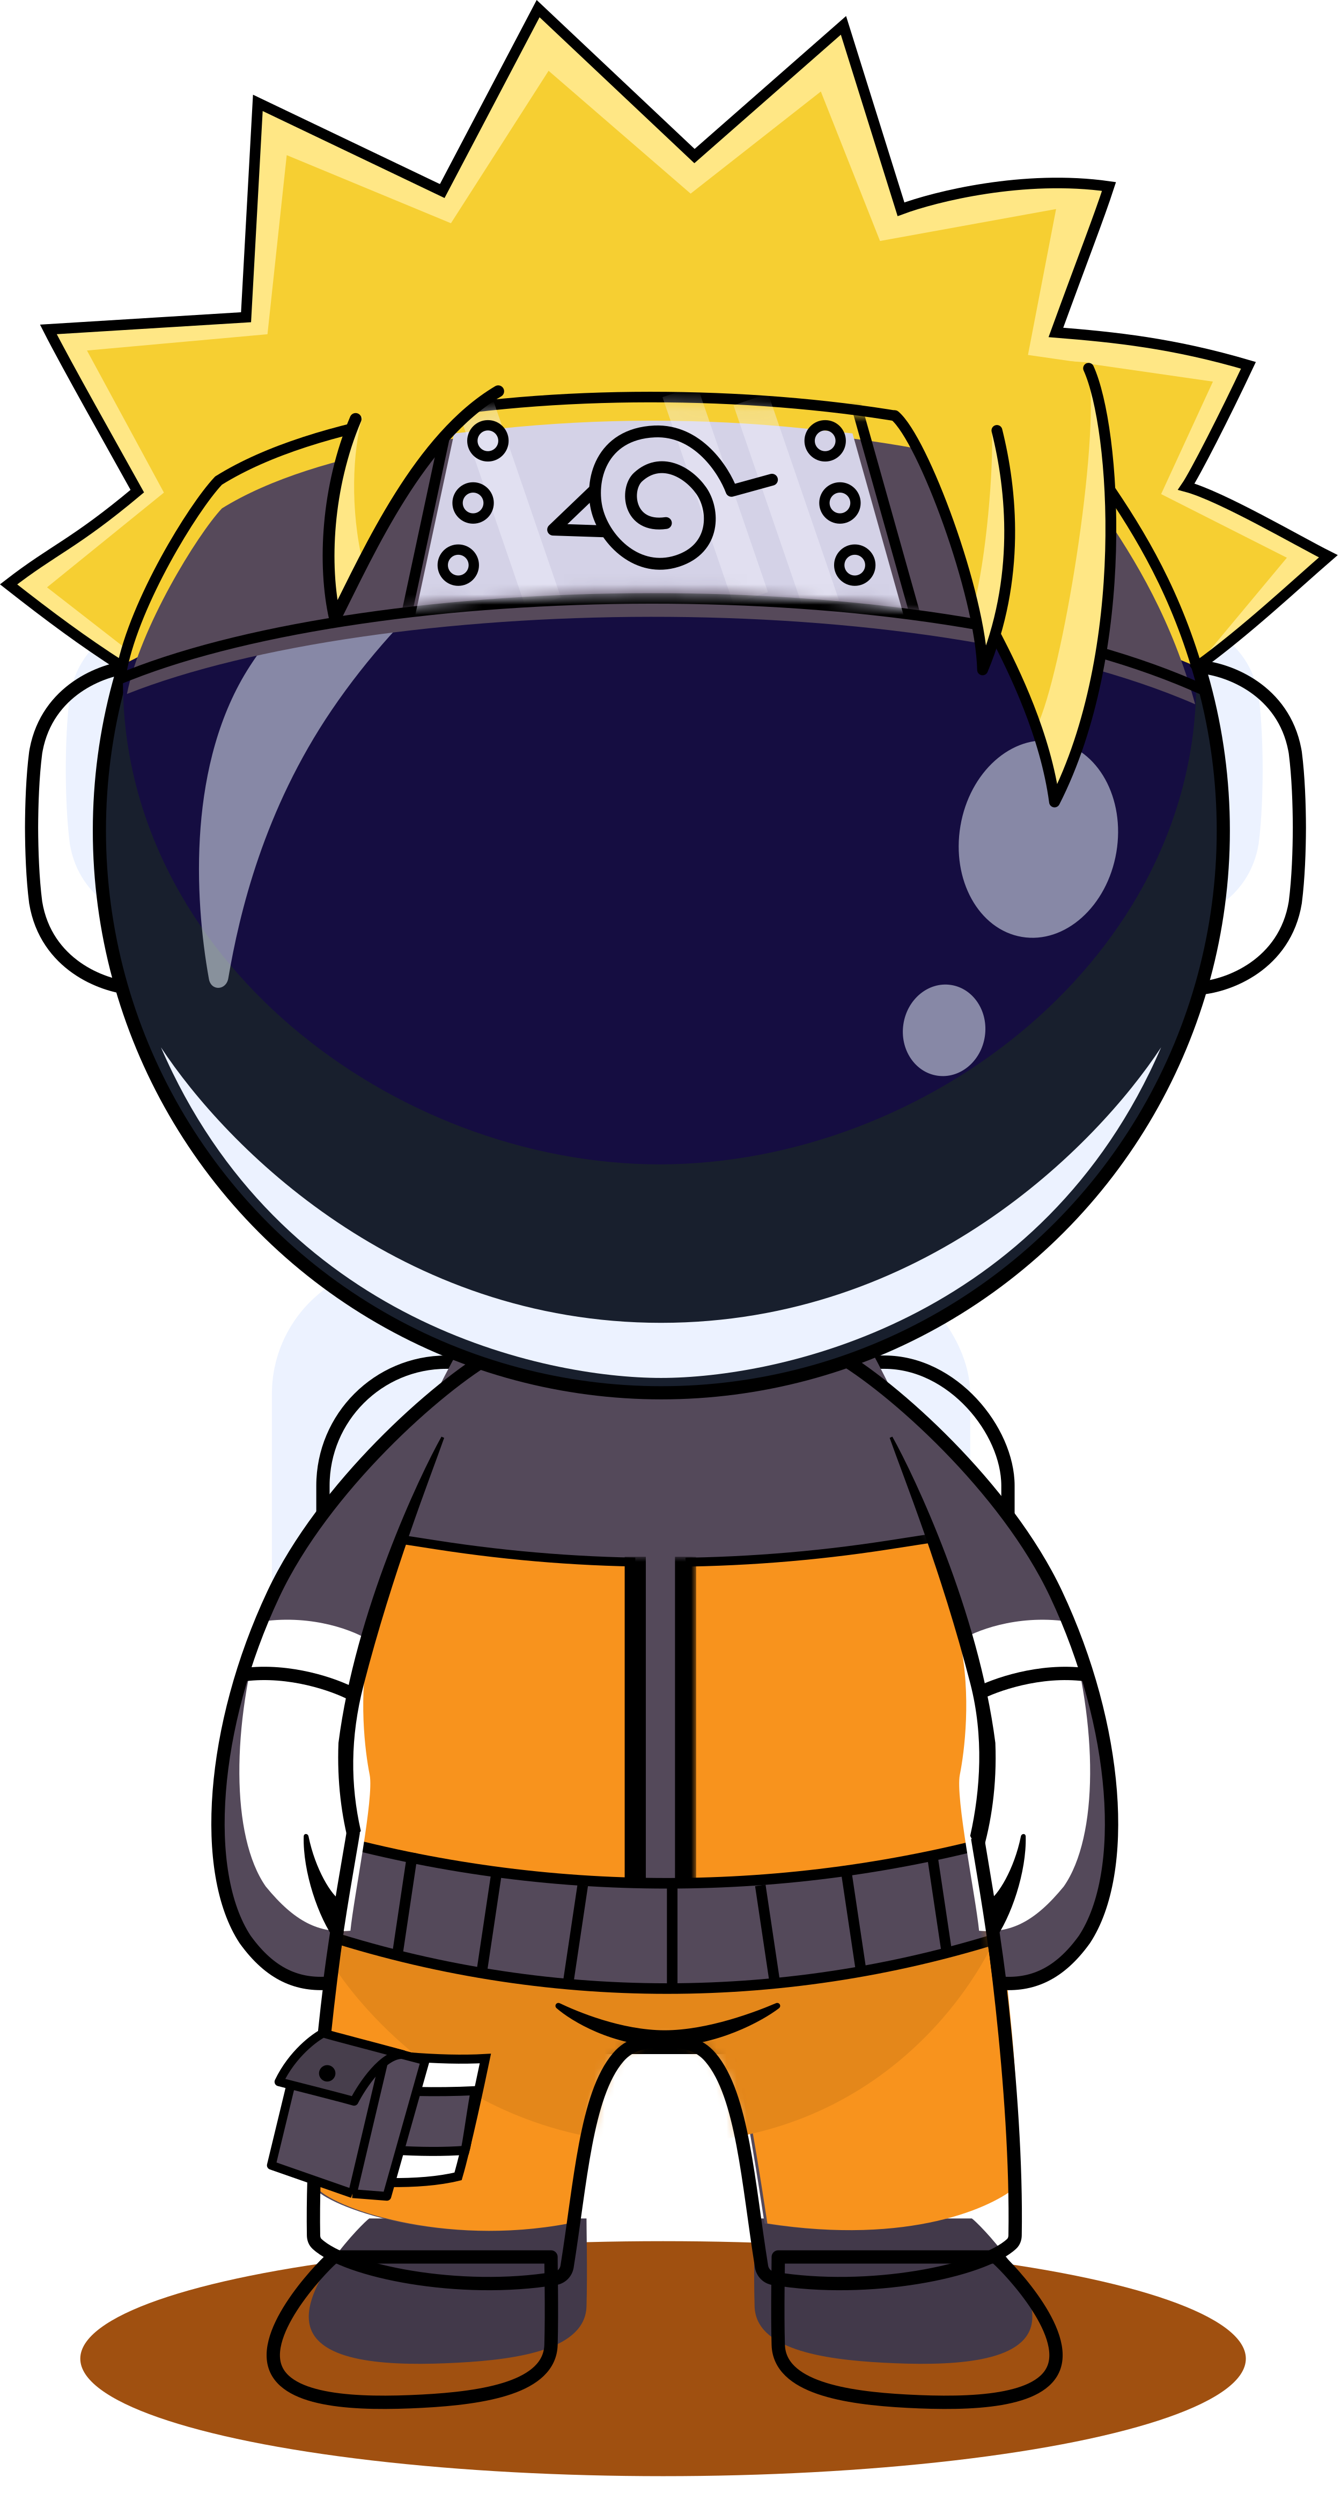 <svg width="132" height="246" viewBox="0 0 132 246" fill="none" xmlns="http://www.w3.org/2000/svg">
<g filter="url(#filter0_f_142_13678)">
<ellipse cx="65.268" cy="232.088" rx="57.365" ry="11.562" fill="#A05010"/>
</g>
<g filter="url(#filter1_i_142_13678)">
<rect x="31.133" y="133.379" width="68.741" height="68.741" rx="12.816" fill="#ECF2FF"/>
</g>
<rect x="31.788" y="134.034" width="67.43" height="67.43" rx="12.161" stroke="black" stroke-width="1.311"/>
<g filter="url(#filter2_i_142_13678)">
<path d="M27.069 232.858C25.768 228.953 32.301 222.439 32.848 222.081L54.237 222.081C54.224 222.509 54.339 227.392 54.237 230.732C54.11 234.906 47.724 235.948 41.544 236.273C35.21 236.607 28.237 236.363 27.069 232.858Z" fill="#42394A"/>
</g>
<path d="M27.069 232.858C25.768 228.953 32.301 222.439 32.848 222.081L54.237 222.081C54.224 222.509 54.339 227.392 54.237 230.732C54.11 234.906 47.724 235.948 41.544 236.273C35.21 236.607 28.237 236.363 27.069 232.858Z" stroke="black" stroke-width="1.311" stroke-linejoin="round"/>
<g filter="url(#filter3_i_142_13678)">
<path d="M103.775 232.858C105.076 228.953 98.543 222.439 97.996 222.081L76.607 222.081C76.62 222.509 76.505 227.392 76.607 230.732C76.733 234.906 83.12 235.948 89.3 236.273C95.634 236.607 102.607 236.363 103.775 232.858Z" fill="#42394A"/>
</g>
<path d="M103.775 232.858C105.076 228.953 98.543 222.439 97.996 222.081L76.607 222.081C76.62 222.509 76.505 227.392 76.607 230.732C76.733 234.906 83.12 235.948 89.3 236.273C95.634 236.607 102.607 236.363 103.775 232.858Z" stroke="black" stroke-width="1.311" stroke-linejoin="round"/>
<g filter="url(#filter4_i_142_13678)">
<path d="M36.585 157.353C40.321 146.381 45.815 136.424 48.367 132.685C52.246 132.685 58.632 132.703 65.459 132.703C72.286 132.701 78.978 132.824 82.626 132.824C85.178 136.563 90.542 146.751 94.176 157.351C98.069 169.783 97.837 173.5 96.41 182.374C96.929 184.716 97.939 190.736 98.588 197.761C99.237 204.787 100.016 209.717 99.886 220.317C97.463 222.453 89.272 226.203 75.257 224.034C74.608 219.72 73.57 213.31 72.921 210.475C72.232 207.464 71.623 203.08 69.028 201.477C67.86 200.861 66.043 200.861 65.394 200.861C64.81 200.86 63.058 200.861 61.89 201.477C59.295 203.08 58.543 207.462 57.854 210.473C57.205 213.308 56.31 219.72 55.661 224.034C43.32 226.373 32.289 222.429 30.862 220.457C30.732 209.857 31.524 204.683 32.173 197.658C32.822 190.632 33.99 184.716 34.509 182.374C33.081 173.5 32.822 170.788 36.585 157.353Z" fill="#54495A"/>
</g>
<g filter="url(#filter5_i_142_13678)">
<path d="M32.454 197.658C33.103 190.632 34.271 184.716 34.79 182.374C37.89 186.791 47.586 195.625 65.675 195.625C82.393 195.625 92.734 186.887 96.691 182.374C97.21 184.716 98.221 190.736 98.869 197.761C99.518 204.787 100.297 209.717 100.167 220.317C97.745 222.453 89.553 226.203 75.538 224.034C74.889 219.72 73.851 213.31 73.202 210.475C72.513 207.464 71.904 203.08 69.309 201.477C68.141 200.861 66.324 200.861 65.675 200.861C65.091 200.86 63.34 200.861 62.172 201.477C59.576 203.08 58.825 207.462 58.136 210.474C57.487 213.308 56.592 219.72 55.943 224.034C43.601 226.373 32.571 222.429 31.143 220.457C31.013 209.857 31.805 204.683 32.454 197.658Z" fill="#F8931D"/>
</g>
<mask id="mask0_142_13678" style="mask-type:alpha" maskUnits="userSpaceOnUse" x="30" y="132" width="70" height="93">
<path d="M36.585 157.354C40.321 146.382 45.815 136.424 48.367 132.686C52.246 132.685 58.632 132.703 65.459 132.703C72.286 132.702 78.978 132.825 82.626 132.824C85.178 136.563 90.542 146.752 94.176 157.352C98.069 169.783 97.837 173.5 96.41 182.374C96.929 184.716 97.939 190.736 98.588 197.762C99.237 204.787 100.016 209.717 99.886 220.317C97.463 222.454 89.272 226.204 75.257 224.034C74.608 219.72 73.57 213.31 72.921 210.475C72.232 207.464 71.623 203.08 69.028 201.478C67.86 200.862 66.043 200.862 65.394 200.862C64.81 200.861 63.058 200.862 61.89 201.478C59.295 203.08 58.543 207.463 57.854 210.474C57.205 213.309 56.31 219.72 55.661 224.034C43.32 226.374 32.289 222.43 30.862 220.458C30.732 209.858 31.524 204.684 32.173 197.658C32.822 190.633 33.99 184.716 34.509 182.374C33.081 173.5 32.822 170.789 36.585 157.354Z" fill="#2C61BF"/>
</mask>
<g mask="url(#mask0_142_13678)">
<path d="M98.276 190.975L97.976 191.074C76.697 198.073 53.735 198.073 32.457 191.074L32.157 190.975V150.343L32.66 150.421L43 152.022C57.724 154.302 72.71 154.302 87.434 152.022L97.772 150.421L98.276 150.343V190.975Z" fill="#F8931D" stroke="black" stroke-width="0.874"/>
<mask id="path-10-outside-1_142_13678" maskUnits="userSpaceOnUse" x="60.531" y="153.186" width="8" height="40" fill="black">
<rect fill="white" x="60.531" y="153.186" width="8" height="40"/>
<path d="M62.531 153.186H67.483V192.799H62.531V153.186Z"/>
</mask>
<path d="M62.531 153.186H67.483V192.799H62.531V153.186Z" fill="#54495A"/>
<path d="M67.483 153.186H66.443V192.799H67.483H68.523V153.186H67.483ZM62.531 192.799H63.571V153.186H62.531H61.491V192.799H62.531Z" fill="black" mask="url(#path-10-outside-1_142_13678)"/>
<path d="M65.221 195.625C48.327 195.625 37.89 186.984 34.783 182.664C33.268 189.305 33.132 190.916 33.035 193.732C33.035 193.732 43.667 210.917 65.221 210.917C86.775 210.917 96.532 194.837 98.571 189.303L96.242 182.664C92.941 186.984 82.115 195.625 65.221 195.625Z" fill="#E4871A"/>
<g filter="url(#filter6_d_142_13678)">
<path d="M100.399 188.27L100.042 188.388C77.712 195.768 53.597 195.769 31.267 188.388L30.91 188.27V178.714L31.569 178.898C53.866 185.121 77.443 185.121 99.739 178.898L100.399 178.714V188.27Z" fill="#54495A" stroke="black" stroke-width="1.04"/>
<path d="M40.613 180.564L39.156 190.322" stroke="black" stroke-width="1.04"/>
<path d="M91.731 180.564L93.188 190.322" stroke="black" stroke-width="1.04"/>
<path d="M48.91 182.312L47.453 192.07" stroke="black" stroke-width="1.04"/>
<path d="M83.286 182.312L84.742 192.07" stroke="black" stroke-width="1.04"/>
<path d="M57.359 183.768L55.902 193.526" stroke="black" stroke-width="1.04"/>
<path d="M74.841 183.768L76.297 193.526" stroke="black" stroke-width="1.04"/>
<path d="M66.168 183.719L66.168 193.576" stroke="black" stroke-width="1.04"/>
</g>
<g filter="url(#filter7_i_142_13678)">
<path d="M61.545 204.568C52.647 205.083 37.368 202.397 30.248 199.207C29.875 200.786 30.002 205.719 28.805 212.303C36.386 215.395 51.303 218.011 58.858 216.164C59.69 213.338 61.047 206.962 61.545 204.568Z" fill="white" stroke="black" stroke-width="0.89"/>
<path d="M60.531 207.738C44.604 208.483 33.793 204.537 30.043 202.907C30.069 204.05 29.585 205.777 29.654 208.825C36.409 212.068 51.448 214.236 59.552 213.601C59.745 212.936 60.003 210.808 60.531 207.738Z" fill="#54495A" stroke="black" stroke-width="0.89"/>
</g>
</g>
<path d="M34.727 180.333C33.444 187.156 30.625 205.995 30.862 219.952C30.867 220.268 30.969 220.574 31.2 220.79C34.1 223.499 45.267 225.745 54.669 224.189C55.266 224.09 55.725 223.616 55.821 223.019C57.144 214.777 57.669 206.165 60.848 202.441C61.983 201.11 63.4 200.838 65.39 200.838M96.238 180.333C97.521 187.156 100.16 205.995 99.919 219.952C99.914 220.268 99.812 220.574 99.58 220.79C96.68 223.499 85.513 225.745 76.112 224.189C75.515 224.09 75.056 223.616 74.96 223.019C73.636 214.777 73.111 206.165 69.933 202.441C68.797 201.11 67.381 200.838 65.391 200.838" stroke="black" stroke-width="1.311"/>
<path d="M76.449 197.239C76.517 197.21 76.596 197.236 76.633 197.299C76.67 197.363 76.654 197.443 76.596 197.488C74.975 198.733 70.483 201.215 65.431 201.215C60.376 201.215 56.289 198.732 54.868 197.482C54.814 197.434 54.804 197.353 54.844 197.292C54.884 197.232 54.962 197.21 55.027 197.242C56.704 198.046 61.126 199.921 65.431 199.921C69.737 199.921 74.566 198.044 76.449 197.239Z" fill="black" stroke="black" stroke-width="0.291" stroke-linecap="round" stroke-linejoin="round"/>
<path d="M103.653 156.167C98.265 145.682 87.775 136.583 82.245 133.449L79.288 134.756C79.564 135.068 82.263 136.321 86.469 141.823C92.366 149.536 96.078 161.429 96.954 169.536C97.529 174.851 96.981 177.569 96.536 179.785L96.517 179.876C96.068 182.108 98.061 191.763 98.412 195.226C101.509 195.496 103.883 194.368 106.746 190.872C111.228 184.449 109.731 167.992 103.653 156.167Z" fill="#54495A"/>
<g filter="url(#filter8_i_142_13678)">
<path d="M98.413 195.227C101.511 195.496 103.885 194.368 106.747 190.872C110.209 185.911 110.104 174.964 107.077 164.788C102.006 164.089 97.926 165.759 96.519 166.682C97.685 172.07 96.968 177.644 96.519 179.876C96.07 182.108 98.063 191.763 98.413 195.227Z" fill="white"/>
</g>
<path d="M100.487 180.707C99.837 183.899 98.227 186.578 97.242 187.07C97.388 187.701 97.475 188.905 97.825 191.002C99.544 188.669 101.057 184.16 100.964 180.708C100.955 180.377 100.553 180.383 100.487 180.707Z" fill="black"/>
<path d="M96.223 166.68C97.873 165.807 102.31 164.205 106.854 164.787" stroke="black" stroke-width="1.311"/>
<path d="M38.021 201.773C39.581 202.149 40.655 202.446 41.851 202.757L38.083 216.115L34.697 215.852L26.707 213.063L28.627 205.129L38.021 201.773Z" fill="#54495A"/>
<path d="M38.021 201.773C39.581 202.149 40.655 202.446 41.851 202.757L38.083 216.115L34.697 215.852M38.021 201.773L28.627 205.129L26.707 213.063L34.697 215.852M38.021 201.773L34.697 215.852" stroke="black" stroke-width="0.861" stroke-linejoin="round"/>
<path d="M27.455 204.846C28.787 202.066 31.006 200.462 31.818 200.05C32.448 200.273 36.457 201.287 39.657 202.161C37.758 202.061 35.662 205.189 34.852 206.765C33.581 206.4 28.509 205.111 27.455 204.846Z" fill="#473E4C" stroke="black" stroke-width="0.861" stroke-linejoin="round"/>
<circle cx="32.21" cy="204.012" r="0.807" fill="black"/>
<path d="M27.214 156.166C32.602 145.681 43.092 136.581 48.623 133.448L51.579 134.754C51.304 135.067 46.57 135.606 43.52 141.824C39.733 149.543 34.79 161.427 33.913 169.535C33.339 174.85 33.886 177.568 34.332 179.783L34.35 179.875C34.799 182.107 32.806 191.762 32.456 195.225C29.358 195.495 26.984 194.367 24.122 190.87C19.639 184.448 21.136 167.991 27.214 156.166Z" fill="#54495A"/>
<g filter="url(#filter9_i_142_13678)">
<path d="M32.454 195.225C29.357 195.494 26.982 194.367 24.12 190.87C20.658 185.909 20.763 174.962 23.791 164.787C28.861 164.087 32.942 165.757 34.348 166.68C33.182 172.068 33.899 177.642 34.348 179.874C34.797 182.107 32.804 191.761 32.454 195.225Z" fill="white"/>
</g>
<path d="M30.373 180.706C31.023 183.898 32.632 186.576 33.617 187.069C33.472 187.7 33.384 188.904 33.035 191.001C31.315 188.667 29.803 184.158 29.895 180.707C29.904 180.376 30.307 180.381 30.373 180.706Z" fill="black"/>
<path d="M34.637 166.679C32.986 165.805 28.549 164.203 24.005 164.786" stroke="black" stroke-width="1.311"/>
<path d="M33.462 171.508C35.123 158.591 41.379 145.378 43.583 141.434C42.242 145.255 38.503 154.705 35.651 165.769C34.304 170.993 34.357 175.655 35.36 180.127L34.542 181.583C33.774 178.729 33.31 175.317 33.462 171.508Z" fill="black" stroke="black" stroke-width="0.291"/>
<path d="M97.831 171.508C96.169 158.591 89.914 145.378 87.71 141.434C89.051 145.255 92.802 154.56 95.654 165.624C96.999 170.841 96.658 176.118 95.654 180.626L96.529 182.367C97.427 179.362 97.997 175.672 97.831 171.508Z" fill="black" stroke="black" stroke-width="0.291"/>
<path d="M82.254 133.233C87.794 136.366 99.029 146.38 103.954 156.844C110.11 169.925 111.09 184.236 106.746 190.836C104.246 194.314 101.522 195.403 98.42 195.133C97.546 188.288 96.526 182.756 96.235 180.861" stroke="black" stroke-width="1.311"/>
<path d="M48.617 133.231C43.077 136.364 31.842 146.378 26.917 156.842C20.761 169.923 19.781 184.234 24.125 190.834C26.625 194.312 29.349 195.401 32.451 195.131C33.325 188.286 34.485 182.168 34.776 180.272" stroke="black" stroke-width="1.311"/>
<g filter="url(#filter10_i_142_13678)">
<path d="M126.861 74.154C125.918 68.396 120.667 66.502 118.16 66.274C119.731 70.143 120.329 75.71 120.387 81.425C120.329 87.14 119.731 92.707 118.16 96.576C120.667 96.348 125.918 94.453 126.861 88.695C127.156 86.391 127.248 83.685 127.256 81.425C127.248 79.165 127.156 76.459 126.861 74.154Z" fill="#ECF2FF"/>
</g>
<path d="M118.219 65.628C119.571 65.751 121.621 66.315 123.469 67.61C125.274 68.875 126.892 70.845 127.449 73.764L127.5 74.049L127.502 74.061L127.503 74.072C127.803 76.415 127.896 79.152 127.904 81.422V81.427C127.896 83.698 127.803 86.435 127.503 88.778L127.502 88.789L127.5 88.8C126.996 91.877 125.332 93.934 123.469 95.24C121.621 96.534 119.571 97.098 118.219 97.221L117.16 97.317L117.56 96.332C119.081 92.584 119.681 87.124 119.739 81.431L119.722 80.366C119.603 75.057 118.987 70.034 117.56 66.517L117.16 65.533L118.219 65.628Z" stroke="black" stroke-width="1.295"/>
<g filter="url(#filter11_i_142_13678)">
<path d="M4.151 74.154C5.094 68.396 10.344 66.502 12.852 66.274C11.281 70.143 10.683 75.71 10.625 81.425C10.683 87.14 11.281 92.707 12.852 96.576C10.344 96.348 5.094 94.453 4.151 88.695C3.855 86.391 3.763 83.685 3.755 81.425C3.763 79.165 3.855 76.459 4.151 74.154Z" fill="#ECF2FF"/>
</g>
<path d="M12.793 65.628C11.441 65.751 9.39 66.315 7.543 67.61C5.738 68.875 4.12 70.845 3.562 73.764L3.512 74.049L3.51 74.061L3.509 74.072C3.208 76.415 3.116 79.152 3.107 81.422V81.427C3.116 83.698 3.208 86.435 3.509 88.778L3.51 88.789L3.512 88.8C4.016 91.877 5.68 93.934 7.543 95.24C9.39 96.534 11.441 97.098 12.793 97.221L13.852 97.317L13.452 96.332C11.93 92.584 11.331 87.124 11.273 81.431L11.29 80.366C11.409 75.057 12.024 70.034 13.452 66.517L13.852 65.533L12.793 65.628Z" stroke="black" stroke-width="1.295"/>
<circle cx="65.099" cy="81.732" r="55.316" fill="#181F2D" stroke="black" stroke-width="1.295"/>
<path d="M65.066 28.069C87.062 28.069 102.777 39.872 111.988 55.56C94.141 33.683 72.718 31.914 65.066 31.914C57.415 31.914 35.992 33.683 18.145 55.56C27.356 39.872 43.07 28.069 65.066 28.069Z" fill="#ECF2FF"/>
<path d="M65.069 130.164C39.316 130.164 22.251 112.791 15.844 103.057C27.549 130.164 53.671 135.586 65.069 135.586C76.466 135.586 102.588 130.164 114.293 103.057C107.886 112.791 90.821 130.164 65.069 130.164Z" fill="#ECF2FF"/>
<path d="M64.654 33.252C33.874 33.252 17.359 56.384 13.25 67.939C18.14 58.117 35.266 38.76 64.654 38.76C94.042 38.76 111.765 57.255 116.737 66.788C112.419 55.993 95.435 33.252 64.654 33.252Z" fill="#ECF2FF"/>
<g filter="url(#filter12_i_142_13678)">
<path d="M65.214 128.967C91.558 128.93 118.037 108.506 118.037 81.472C118.037 61.481 94.79 40.052 65.214 40.017C35.637 40.052 12.391 61.481 12.391 81.472C12.391 108.506 38.869 128.93 65.214 128.967Z" fill="#150D41"/>
</g>
<path d="M24.595 65.546C18.483 75.001 19.103 88.214 20.565 96.337C20.782 97.543 22.267 97.467 22.473 96.259C23.568 89.837 25.97 79.704 32.654 69.863C39.821 59.311 49.277 51.985 55.589 48.567C56.627 48.005 56.39 46.675 55.22 46.831C46.974 47.933 32.158 53.845 24.595 65.546Z" fill="#EBF6FE" fill-opacity="0.53"/>
<ellipse cx="102.213" cy="82.567" rx="7.783" ry="9.76" transform="rotate(9.588 102.213 82.567)" fill="#EBF6FE" fill-opacity="0.53"/>
<ellipse cx="92.933" cy="101.381" rx="4.053" ry="4.513" transform="rotate(8.436 92.933 101.381)" fill="#EBF6FE" fill-opacity="0.53"/>
<path d="M0.844 57.501C4.922 60.705 8.271 63.181 11.912 65.511C27.412 57.177 70.292 45.529 117.811 65.608C122.597 62.161 127.548 57.501 130.752 54.734C127.84 53.278 120.178 48.797 116.771 47.889C117.594 46.692 120.558 40.898 122.888 35.947C115.46 33.762 109.781 33.18 103.936 32.711C105.968 25.381 107.711 21.342 109.163 18.35C100.799 17.154 92.029 19.348 88.689 20.594L83.026 2.494L68.361 15.358L52.969 0.848L43.531 18.799L25.38 10.123L24.219 31.215L4.761 32.412C6.504 35.852 11.191 44.137 13.514 48.326C7.252 53.569 5.359 54.006 0.844 57.501Z" fill="#F6CF32"/>
<path d="M4.629 57.792L12.494 63.909L11.911 65.511L0.988 57.792L13.367 48.18L4.629 32.452L24.436 31.141L25.747 10.169L43.514 18.616L53.127 0.848L68.273 15.412L82.982 2.596C84.341 6.479 87.392 15.511 88.722 20.569C96.226 18.054 105.402 18.122 109.051 18.47C108.032 21.092 105.585 27.616 103.954 32.743C111.061 32.976 119.44 34.976 122.741 35.947L116.624 48.035L120.265 49.2L130.751 54.88L127.402 57.792L117.935 65.365L126.673 54.88L114.294 48.617L119.392 37.549L101.187 34.927L103.954 20.569L86.623 23.713L80.798 9.004L67.981 19.053L54 6.965L44.388 21.966L28.223 15.266L26.329 32.888L8.561 34.49L16.135 48.472L4.629 57.792Z" fill="#FFE785"/>
<path d="M11.912 65.511C8.271 63.181 4.922 60.705 0.844 57.501C5.359 54.006 7.252 53.569 13.514 48.326C11.191 44.137 6.504 35.852 4.761 32.412L24.219 31.215L25.38 10.123L43.531 18.799L52.969 0.848L68.361 15.358L83.026 2.494L88.689 20.594C92.029 19.348 100.799 17.154 109.163 18.35C108.179 21.383 106.577 25.461 103.936 32.711C109.781 33.18 115.46 33.762 122.888 35.947C120.558 40.898 117.594 46.692 116.771 47.889C120.178 48.797 127.84 53.278 130.752 54.734C127.548 57.501 122.597 62.161 117.811 65.608" stroke="black" stroke-width="1.04" stroke-linecap="square"/>
<g filter="url(#filter13_i_142_13678)">
<path d="M12.496 65.954C13.791 59.432 19.401 50.302 21.846 47.693C40.258 36.244 91.323 37.549 108.296 47.693C111.893 52.911 115.345 58.708 117.646 66.968C90.316 55.084 37.093 56.244 12.496 65.954Z" fill="#56495A"/>
</g>
<path d="M65.615 39.076C74.235 39.157 82.815 39.916 90.311 41.292C97.561 42.624 103.837 44.539 108.151 47.006L108.563 47.248L108.66 47.305L108.725 47.398C112.338 52.641 115.825 58.492 118.147 66.829L118.44 67.88L117.439 67.445C103.87 61.544 83.814 58.865 64.047 58.883C44.281 58.901 24.899 61.616 12.687 66.437L11.801 66.788L11.986 65.852C12.649 62.514 14.404 58.547 16.283 55.107C18.161 51.669 20.2 48.689 21.467 47.337L21.514 47.288L21.571 47.252C26.257 44.338 32.977 42.258 40.645 40.924C48.324 39.589 56.996 38.994 65.615 39.076Z" stroke="black" stroke-width="1.04"/>
<mask id="mask1_142_13678" style="mask-type:alpha" maskUnits="userSpaceOnUse" x="11" y="39" width="108" height="28">
<path d="M65.678 39.981C74.355 40.063 82.981 40.82 90.503 42.191C97.978 43.553 104.32 45.514 108.538 47.989C111.983 52.958 115.274 58.439 117.562 66.066C103.664 60.352 83.691 57.783 64.099 57.801C44.506 57.819 25.202 60.424 12.63 65.117C13.387 62.115 14.954 58.646 16.658 55.549C18.521 52.165 20.509 49.29 21.707 48.002C26.283 45.196 32.91 43.149 40.585 41.824C48.285 40.494 57.001 39.899 65.678 39.981Z" fill="#56495A" stroke="black" stroke-width="1.04"/>
</mask>
<g mask="url(#mask1_142_13678)">
<g filter="url(#filter14_i_142_13678)">
<path d="M39.871 61.142L44.702 38.569L48.983 38.117C58.999 37.062 69.097 37.048 79.115 38.076L83.918 38.569L90.262 61.142H39.871Z" fill="#D4D2E7"/>
</g>
<path d="M39.871 61.142L44.702 38.569L48.983 38.117C58.999 37.062 69.097 37.048 79.115 38.076L83.918 38.569L90.262 61.142H39.871Z" stroke="black" stroke-width="1.04"/>
<rect x="65.211" y="39.078" width="3.597" height="21.522" transform="rotate(-18.929 65.211 39.078)" fill="#F4F3FF" fill-opacity="0.39"/>
<rect x="72.203" y="39.882" width="3.597" height="21.522" transform="rotate(-18.929 72.203 39.882)" fill="#F4F3FF" fill-opacity="0.39"/>
<rect x="44.82" y="39.59" width="3.597" height="21.522" transform="rotate(-18.929 44.82 39.59)" fill="#F4F3FF" fill-opacity="0.42"/>
<path d="M11.908 65.512C8.267 63.182 4.918 60.706 0.84 57.502C5.355 54.007 7.248 53.57 13.51 48.327C11.187 44.138 6.5 35.853 4.757 32.413L24.215 31.216L25.376 10.124L43.527 18.8L52.965 0.849L68.357 15.36L83.022 2.495L88.685 20.595C92.025 19.349 100.795 17.155 109.159 18.351C107.707 21.343 105.965 25.382 103.932 32.712C109.777 33.181 115.457 33.763 122.884 35.948C120.554 40.899 117.59 46.693 116.767 47.89C120.175 48.797 127.836 53.279 130.748 54.735C127.544 57.502 122.593 62.163 117.807 65.609" stroke="black" stroke-width="1.04" stroke-linejoin="round"/>
<path d="M75.987 47.202L72.004 48.298C71.253 46.273 68.689 42.269 64.44 42.454C59.13 42.685 57.993 47.348 58.801 50.297C59.608 53.246 62.812 56.429 66.644 55.213C70.477 53.996 70.362 50.168 69.023 48.272C67.683 46.377 65 44.924 62.806 46.941C61.496 48.144 61.842 52 65.548 51.466" stroke="black" stroke-width="1.165" stroke-linecap="round" stroke-linejoin="round"/>
<path d="M58.423 48.312L54.447 52.116L59.658 52.289" stroke="black" stroke-width="1.165" stroke-linecap="round" stroke-linejoin="round"/>
<circle cx="48.027" cy="43.375" r="1.529" stroke="black" stroke-width="1.019"/>
<circle cx="46.57" cy="49.491" r="1.529" stroke="black" stroke-width="1.019"/>
<circle cx="45.109" cy="55.608" r="1.529" stroke="black" stroke-width="1.019"/>
<circle cx="2.039" cy="2.039" r="1.529" transform="matrix(-1 0 0 1 83.262 41.336)" stroke="black" stroke-width="1.019"/>
<circle cx="2.039" cy="2.039" r="1.529" transform="matrix(-1 0 0 1 84.719 47.452)" stroke="black" stroke-width="1.019"/>
<circle cx="2.039" cy="2.039" r="1.529" transform="matrix(-1 0 0 1 86.18 53.569)" stroke="black" stroke-width="1.019"/>
</g>
<g filter="url(#filter15_d_142_13678)">
<path d="M33.458 41.657L35.54 36.544L50.138 35.879C43.209 39.69 40.101 45.045 39.034 46.447C38.181 47.569 34.244 55.233 32.382 58.924C32.124 57.82 31.651 54.93 31.822 52.199C31.992 49.468 33.17 43.652 33.458 41.657Z" fill="#F6CF32"/>
<path d="M35.126 53.569C33.888 48.48 34.094 42.62 35.126 39.15C34.266 40.259 33.76 43.655 32.429 47.791C31.097 51.927 31.951 56.861 32.544 58.812C32.974 58.474 34.093 54.956 35.126 53.569Z" fill="#FFE785"/>
<path d="M34.423 39.477C31.592 46.142 31.201 53.869 32.391 59.113C35.848 52.238 40.715 41.355 48.457 36.753" stroke="black" stroke-width="1.163" stroke-linecap="round" stroke-linejoin="round"/>
</g>
<path d="M102.496 35.365L96.67 37.986L87.641 39.443C88.66 41.384 91.194 46.433 93.175 51.094C95.156 55.754 96.33 62.453 96.67 65.22L98.126 62.599C99.34 65.706 102.204 73.172 103.952 78.182C105.7 75.269 108.273 65.949 108.467 62.599L109.049 54.88V41.773L107.01 35.656L102.496 35.365Z" fill="#F6CF32"/>
<path d="M102.064 71.482C104.54 66.385 108.327 43.52 107.161 36.384C107.89 37.986 108.968 43.953 109.2 48.18C109.433 52.408 110.511 64.2 104.103 78.181C103.904 77.814 102.47 72.941 102.064 71.482Z" fill="#FFE785"/>
<path d="M95.801 59.831C97.125 54.83 97.787 46.041 97.639 42.5C98.714 43.374 99.356 46.574 99.588 50.802C99.82 55.029 97.686 63.311 97.112 65.22C96.913 64.853 96.207 61.29 95.801 59.831Z" fill="#FFE785"/>
<path d="M107.152 36.239C109.822 42.113 111.375 64.055 103.802 78.911C102.928 72.357 99.87 66.094 97.977 62.453" stroke="black" stroke-width="1.066" stroke-linecap="round" stroke-linejoin="round"/>
<path d="M98.131 42.355C99.587 48.181 100.483 56.914 96.719 65.913C96.529 58.375 90.849 43.229 88.082 40.899" stroke="black" stroke-width="1.066" stroke-linecap="round" stroke-linejoin="round"/>
<defs>
<filter id="filter0_f_142_13678" x="6.301" y="218.925" width="117.932" height="26.326" filterUnits="userSpaceOnUse" color-interpolation-filters="sRGB">
<feFlood flood-opacity="0" result="BackgroundImageFix"/>
<feBlend mode="normal" in="SourceGraphic" in2="BackgroundImageFix" result="shape"/>
<feGaussianBlur stdDeviation="0.8" result="effect1_foregroundBlur_142_13678"/>
</filter>
<filter id="filter1_i_142_13678" x="31.133" y="133.379" width="68.742" height="68.741" filterUnits="userSpaceOnUse" color-interpolation-filters="sRGB">
<feFlood flood-opacity="0" result="BackgroundImageFix"/>
<feBlend mode="normal" in="SourceGraphic" in2="BackgroundImageFix" result="shape"/>
<feColorMatrix in="SourceAlpha" type="matrix" values="0 0 0 0 0 0 0 0 0 0 0 0 0 0 0 0 0 0 127 0" result="hardAlpha"/>
<feOffset dx="-4.369" dy="-9.03"/>
<feComposite in2="hardAlpha" operator="arithmetic" k2="-1" k3="1"/>
<feColorMatrix type="matrix" values="0 0 0 0 0.843 0 0 0 0 0.867 0 0 0 0 0.918 0 0 0 1 0"/>
<feBlend mode="normal" in2="shape" result="effect1_innerShadow_142_13678"/>
</filter>
<filter id="filter2_i_142_13678" x="26.242" y="221.426" width="28.691" height="15.612" filterUnits="userSpaceOnUse" color-interpolation-filters="sRGB">
<feFlood flood-opacity="0" result="BackgroundImageFix"/>
<feBlend mode="normal" in="SourceGraphic" in2="BackgroundImageFix" result="shape"/>
<feColorMatrix in="SourceAlpha" type="matrix" values="0 0 0 0 0 0 0 0 0 0 0 0 0 0 0 0 0 0 127 0" result="hardAlpha"/>
<feOffset dx="3.495" dy="-3.787"/>
<feComposite in2="hardAlpha" operator="arithmetic" k2="-1" k3="1"/>
<feColorMatrix type="matrix" values="0 0 0 0 0.369 0 0 0 0 0.329 0 0 0 0 0.404 0 0 0 1 0"/>
<feBlend mode="normal" in2="shape" result="effect1_innerShadow_142_13678"/>
</filter>
<filter id="filter3_i_142_13678" x="75.91" y="221.426" width="28.691" height="15.612" filterUnits="userSpaceOnUse" color-interpolation-filters="sRGB">
<feFlood flood-opacity="0" result="BackgroundImageFix"/>
<feBlend mode="normal" in="SourceGraphic" in2="BackgroundImageFix" result="shape"/>
<feColorMatrix in="SourceAlpha" type="matrix" values="0 0 0 0 0 0 0 0 0 0 0 0 0 0 0 0 0 0 127 0" result="hardAlpha"/>
<feOffset dx="-2.33" dy="-3.787"/>
<feComposite in2="hardAlpha" operator="arithmetic" k2="-1" k3="1"/>
<feColorMatrix type="matrix" values="0 0 0 0 0.369 0 0 0 0 0.328 0 0 0 0 0.404 0 0 0 1 0"/>
<feBlend mode="normal" in2="shape" result="effect1_innerShadow_142_13678"/>
</filter>
<filter id="filter4_i_142_13678" x="30.848" y="132.685" width="69.051" height="92.068" filterUnits="userSpaceOnUse" color-interpolation-filters="sRGB">
<feFlood flood-opacity="0" result="BackgroundImageFix"/>
<feBlend mode="normal" in="SourceGraphic" in2="BackgroundImageFix" result="shape"/>
<feColorMatrix in="SourceAlpha" type="matrix" values="0 0 0 0 0 0 0 0 0 0 0 0 0 0 0 0 0 0 127 0" result="hardAlpha"/>
<feOffset dy="-5.243"/>
<feComposite in2="hardAlpha" operator="arithmetic" k2="-1" k3="1"/>
<feColorMatrix type="matrix" values="0 0 0 0 1 0 0 0 0 0.854 0 0 0 0 0.271 0 0 0 1 0"/>
<feBlend mode="normal" in2="shape" result="effect1_innerShadow_142_13678"/>
</filter>
<filter id="filter5_i_142_13678" x="31.129" y="182.374" width="69.051" height="42.379" filterUnits="userSpaceOnUse" color-interpolation-filters="sRGB">
<feFlood flood-opacity="0" result="BackgroundImageFix"/>
<feBlend mode="normal" in="SourceGraphic" in2="BackgroundImageFix" result="shape"/>
<feColorMatrix in="SourceAlpha" type="matrix" values="0 0 0 0 0 0 0 0 0 0 0 0 0 0 0 0 0 0 127 0" result="hardAlpha"/>
<feOffset dy="-5.243"/>
<feComposite in2="hardAlpha" operator="arithmetic" k2="-1" k3="1"/>
<feColorMatrix type="matrix" values="0 0 0 0 0.894 0 0 0 0 0.529 0 0 0 0 0.102 0 0 0 1 0"/>
<feBlend mode="normal" in2="shape" result="effect1_innerShadow_142_13678"/>
</filter>
<filter id="filter6_d_142_13678" x="30.391" y="178.029" width="70.527" height="18.161" filterUnits="userSpaceOnUse" color-interpolation-filters="sRGB">
<feFlood flood-opacity="0" result="BackgroundImageFix"/>
<feColorMatrix in="SourceAlpha" type="matrix" values="0 0 0 0 0 0 0 0 0 0 0 0 0 0 0 0 0 0 127 0" result="hardAlpha"/>
<feOffset dy="1.748"/>
<feComposite in2="hardAlpha" operator="out"/>
<feColorMatrix type="matrix" values="0 0 0 0 0 0 0 0 0 0 0 0 0 0 0 0 0 0 0.12 0"/>
<feBlend mode="normal" in2="BackgroundImageFix" result="effect1_dropShadow_142_13678"/>
<feBlend mode="normal" in="SourceGraphic" in2="effect1_dropShadow_142_13678" result="shape"/>
</filter>
<filter id="filter7_i_142_13678" x="28.301" y="198.58" width="33.797" height="18.644" filterUnits="userSpaceOnUse" color-interpolation-filters="sRGB">
<feFlood flood-opacity="0" result="BackgroundImageFix"/>
<feBlend mode="normal" in="SourceGraphic" in2="BackgroundImageFix" result="shape"/>
<feColorMatrix in="SourceAlpha" type="matrix" values="0 0 0 0 0 0 0 0 0 0 0 0 0 0 0 0 0 0 127 0" result="hardAlpha"/>
<feOffset dx="-13.768" dy="-2.015"/>
<feComposite in2="hardAlpha" operator="arithmetic" k2="-1" k3="1"/>
<feColorMatrix type="matrix" values="0 0 0 0 0 0 0 0 0 0 0 0 0 0 0 0 0 0 0.15 0"/>
<feBlend mode="normal" in2="shape" result="effect1_innerShadow_142_13678"/>
</filter>
<filter id="filter8_i_142_13678" x="96.453" y="164.622" width="12.895" height="30.643" filterUnits="userSpaceOnUse" color-interpolation-filters="sRGB">
<feFlood flood-opacity="0" result="BackgroundImageFix"/>
<feBlend mode="normal" in="SourceGraphic" in2="BackgroundImageFix" result="shape"/>
<feColorMatrix in="SourceAlpha" type="matrix" values="0 0 0 0 0 0 0 0 0 0 0 0 0 0 0 0 0 0 127 0" result="hardAlpha"/>
<feOffset dx="-2.039" dy="-5.243"/>
<feComposite in2="hardAlpha" operator="arithmetic" k2="-1" k3="1"/>
<feColorMatrix type="matrix" values="0 0 0 0 0.847 0 0 0 0 0.847 0 0 0 0 0.847 0 0 0 1 0"/>
<feBlend mode="normal" in2="shape" result="effect1_innerShadow_142_13678"/>
</filter>
<filter id="filter9_i_142_13678" x="21.52" y="164.62" width="12.895" height="30.643" filterUnits="userSpaceOnUse" color-interpolation-filters="sRGB">
<feFlood flood-opacity="0" result="BackgroundImageFix"/>
<feBlend mode="normal" in="SourceGraphic" in2="BackgroundImageFix" result="shape"/>
<feColorMatrix in="SourceAlpha" type="matrix" values="0 0 0 0 0 0 0 0 0 0 0 0 0 0 0 0 0 0 127 0" result="hardAlpha"/>
<feOffset dx="2.039" dy="-5.243"/>
<feComposite in2="hardAlpha" operator="arithmetic" k2="-1" k3="1"/>
<feColorMatrix type="matrix" values="0 0 0 0 0.847 0 0 0 0 0.847 0 0 0 0 0.847 0 0 0 1 0"/>
<feBlend mode="normal" in2="shape" result="effect1_innerShadow_142_13678"/>
</filter>
<filter id="filter10_i_142_13678" x="116.16" y="64.791" width="12.391" height="33.267" filterUnits="userSpaceOnUse" color-interpolation-filters="sRGB">
<feFlood flood-opacity="0" result="BackgroundImageFix"/>
<feBlend mode="normal" in="SourceGraphic" in2="BackgroundImageFix" result="shape"/>
<feColorMatrix in="SourceAlpha" type="matrix" values="0 0 0 0 0 0 0 0 0 0 0 0 0 0 0 0 0 0 127 0" result="hardAlpha"/>
<feOffset dx="-2.965" dy="-5.683"/>
<feComposite in2="hardAlpha" operator="arithmetic" k2="-1" k3="1"/>
<feColorMatrix type="matrix" values="0 0 0 0 0.843 0 0 0 0 0.867 0 0 0 0 0.918 0 0 0 1 0"/>
<feBlend mode="normal" in2="shape" result="effect1_innerShadow_142_13678"/>
</filter>
<filter id="filter11_i_142_13678" x="2.461" y="64.791" width="12.391" height="33.267" filterUnits="userSpaceOnUse" color-interpolation-filters="sRGB">
<feFlood flood-opacity="0" result="BackgroundImageFix"/>
<feBlend mode="normal" in="SourceGraphic" in2="BackgroundImageFix" result="shape"/>
<feColorMatrix in="SourceAlpha" type="matrix" values="0 0 0 0 0 0 0 0 0 0 0 0 0 0 0 0 0 0 127 0" result="hardAlpha"/>
<feOffset dx="2.718" dy="-5.683"/>
<feComposite in2="hardAlpha" operator="arithmetic" k2="-1" k3="1"/>
<feColorMatrix type="matrix" values="0 0 0 0 0.843 0 0 0 0 0.867 0 0 0 0 0.918 0 0 0 1 0"/>
<feBlend mode="normal" in2="shape" result="effect1_innerShadow_142_13678"/>
</filter>
<filter id="filter12_i_142_13678" x="12.391" y="40.017" width="105.645" height="88.95" filterUnits="userSpaceOnUse" color-interpolation-filters="sRGB">
<feFlood flood-opacity="0" result="BackgroundImageFix"/>
<feBlend mode="normal" in="SourceGraphic" in2="BackgroundImageFix" result="shape"/>
<feColorMatrix in="SourceAlpha" type="matrix" values="0 0 0 0 0 0 0 0 0 0 0 0 0 0 0 0 0 0 127 0" result="hardAlpha"/>
<feOffset dx="-0.288" dy="-14.393"/>
<feComposite in2="hardAlpha" operator="arithmetic" k2="-1" k3="1"/>
<feColorMatrix type="matrix" values="0 0 0 0 0.133 0 0 0 0 0.059 0 0 0 0 0.278 0 0 0 1 0"/>
<feBlend mode="normal" in2="shape" result="effect1_innerShadow_142_13678"/>
</filter>
<filter id="filter13_i_142_13678" x="11.105" y="38.548" width="108.129" height="30.244" filterUnits="userSpaceOnUse" color-interpolation-filters="sRGB">
<feFlood flood-opacity="0" result="BackgroundImageFix"/>
<feBlend mode="normal" in="SourceGraphic" in2="BackgroundImageFix" result="shape"/>
<feColorMatrix in="SourceAlpha" type="matrix" values="0 0 0 0 0 0 0 0 0 0 0 0 0 0 0 0 0 0 127 0" result="hardAlpha"/>
<feOffset dy="2.33"/>
<feComposite in2="hardAlpha" operator="arithmetic" k2="-1" k3="1"/>
<feColorMatrix type="matrix" values="0 0 0 0 0.522 0 0 0 0 0.478 0 0 0 0 0.541 0 0 0 1 0"/>
<feBlend mode="normal" in2="shape" result="effect1_innerShadow_142_13678"/>
</filter>
<filter id="filter14_i_142_13678" x="39.227" y="36.795" width="51.723" height="24.867" filterUnits="userSpaceOnUse" color-interpolation-filters="sRGB">
<feFlood flood-opacity="0" result="BackgroundImageFix"/>
<feBlend mode="normal" in="SourceGraphic" in2="BackgroundImageFix" result="shape"/>
<feColorMatrix in="SourceAlpha" type="matrix" values="0 0 0 0 0 0 0 0 0 0 0 0 0 0 0 0 0 0 127 0" result="hardAlpha"/>
<feOffset dy="4.078"/>
<feComposite in2="hardAlpha" operator="arithmetic" k2="-1" k3="1"/>
<feColorMatrix type="matrix" values="0 0 0 0 0.957 0 0 0 0 0.953 0 0 0 0 1 0 0 0 1 0"/>
<feBlend mode="normal" in2="shape" result="effect1_innerShadow_142_13678"/>
</filter>
<filter id="filter15_d_142_13678" x="31.18" y="35.879" width="19.54" height="25.563" filterUnits="userSpaceOnUse" color-interpolation-filters="sRGB">
<feFlood flood-opacity="0" result="BackgroundImageFix"/>
<feColorMatrix in="SourceAlpha" type="matrix" values="0 0 0 0 0 0 0 0 0 0 0 0 0 0 0 0 0 0 127 0" result="hardAlpha"/>
<feOffset dx="0.583" dy="1.748"/>
<feComposite in2="hardAlpha" operator="out"/>
<feColorMatrix type="matrix" values="0 0 0 0 0 0 0 0 0 0 0 0 0 0 0 0 0 0 0.2 0"/>
<feBlend mode="normal" in2="BackgroundImageFix" result="effect1_dropShadow_142_13678"/>
<feBlend mode="normal" in="SourceGraphic" in2="effect1_dropShadow_142_13678" result="shape"/>
</filter>
</defs>
</svg>
